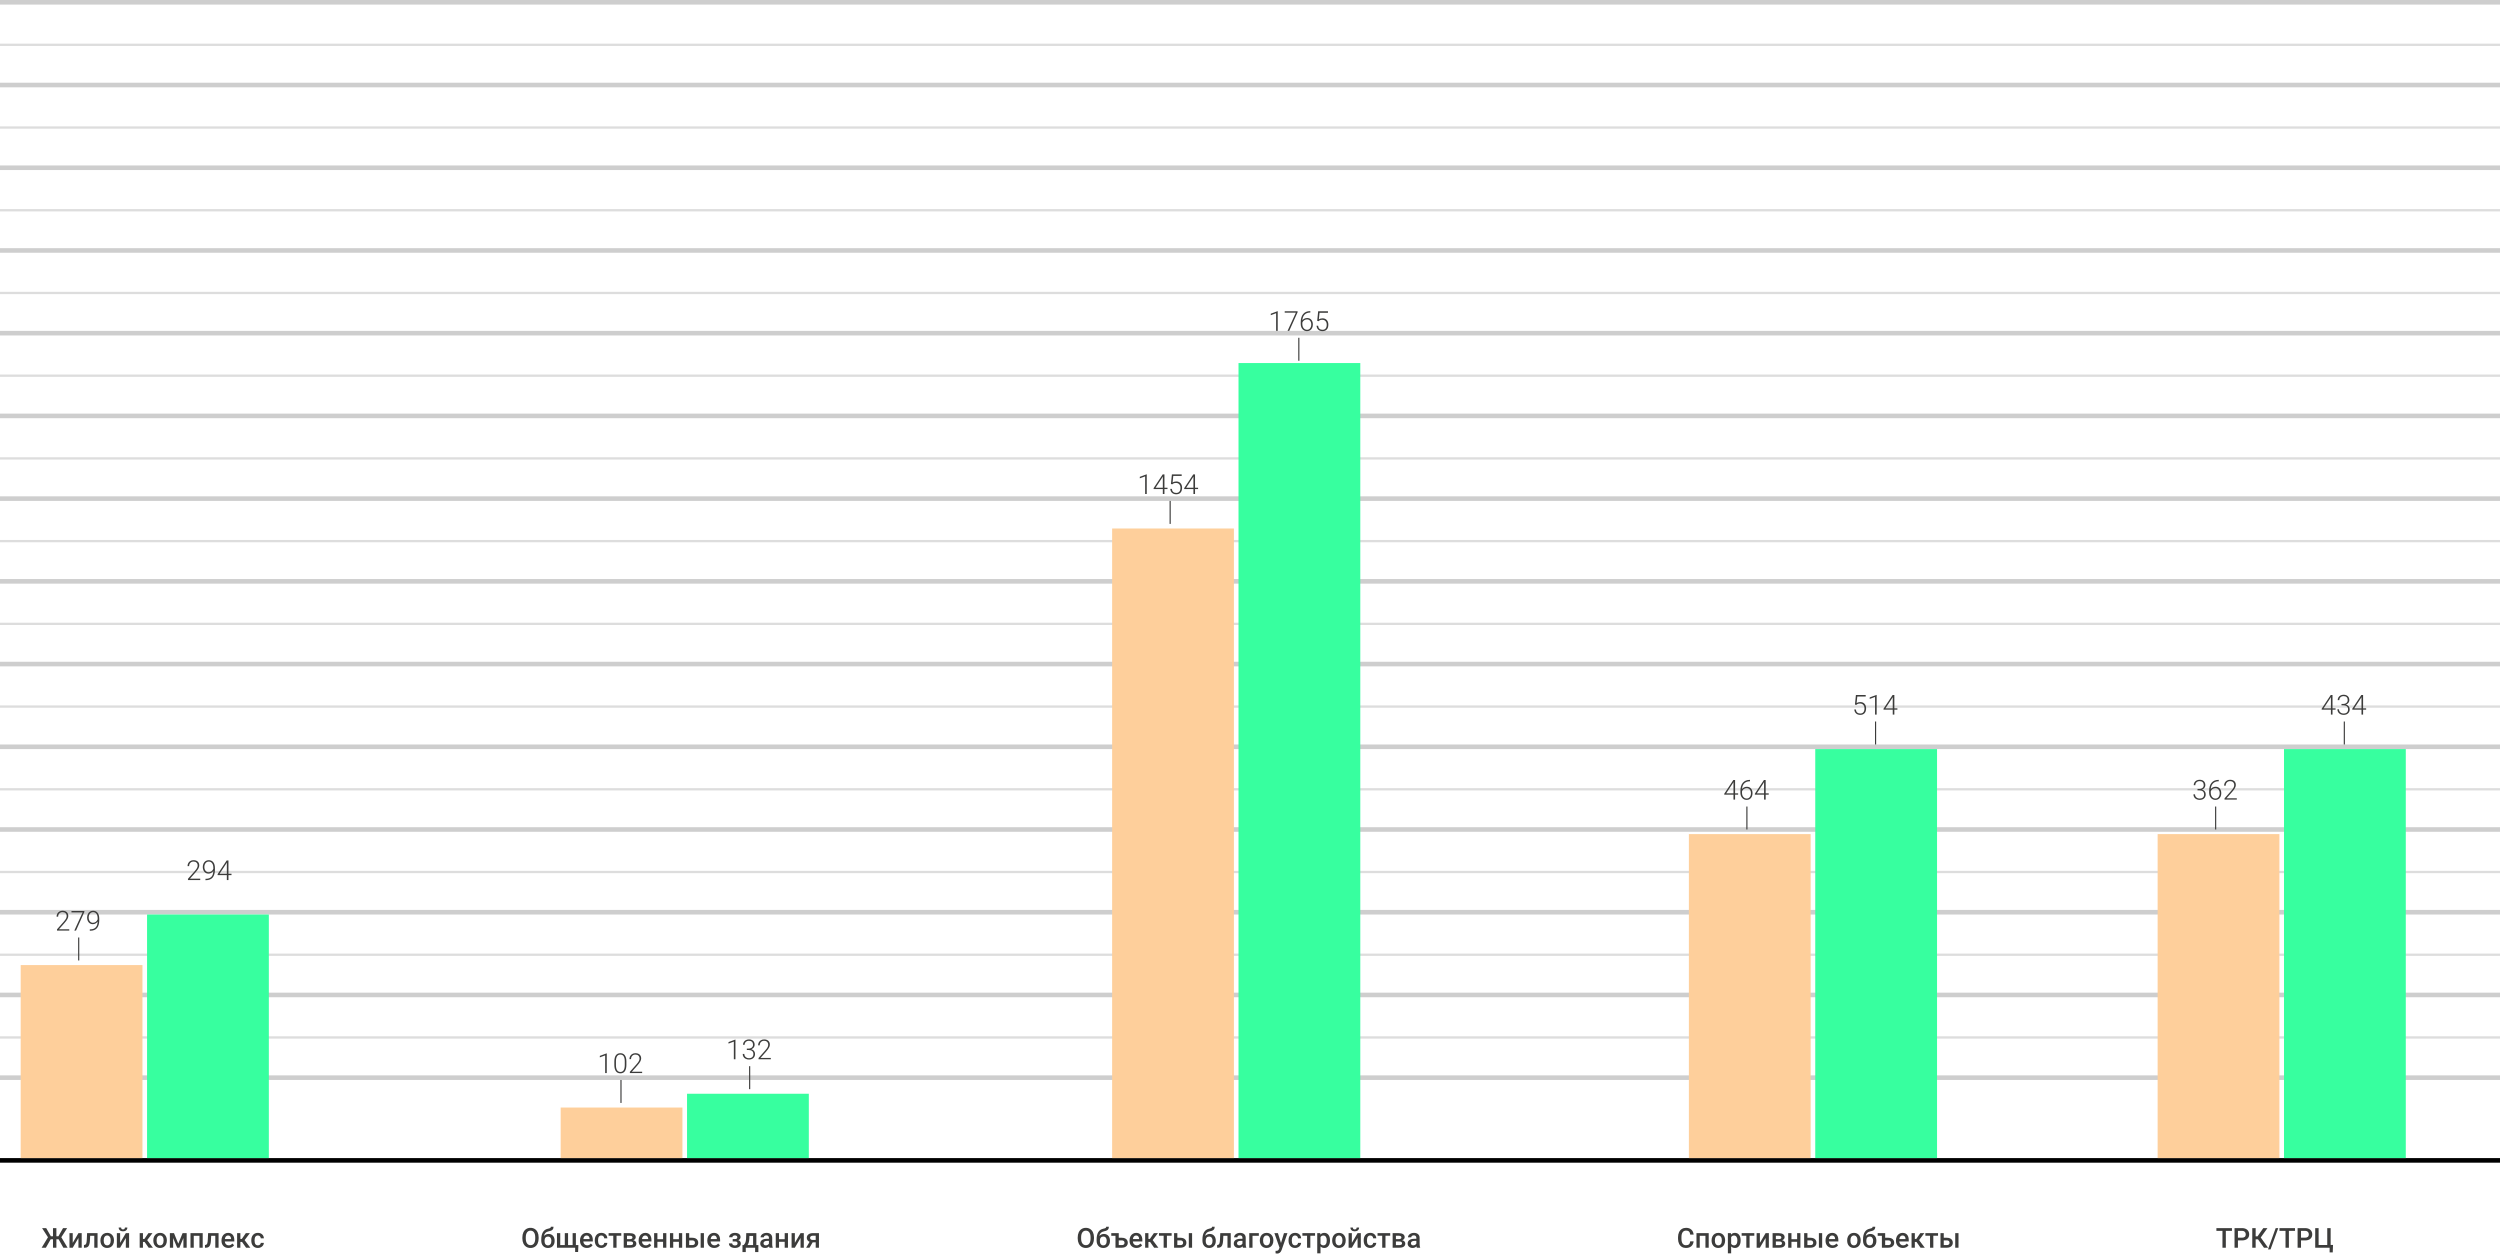 <svg width="1088" height="546" viewBox="0 0 1088 546" fill="none" xmlns="http://www.w3.org/2000/svg">
<path d="M25.494 539.32H24.539V543H23.062V539.32H22.066L19.975 543H18.129L20.877 538.459L18.311 534.469H20.104L22.143 538.031H23.062V534.469H24.539V538.031H25.418L27.439 534.469H29.227L26.684 538.447L29.408 543H27.568L25.494 539.32ZM34.137 536.66H35.555V543H34.137V538.77L31.652 543H30.234V536.66H31.652V540.891L34.137 536.66ZM42.457 536.66V543H41.033V537.809H39.24L39.123 540.018C39.049 541.08 38.844 541.844 38.508 542.309C38.176 542.77 37.666 543 36.978 543H36.539L36.533 541.816L36.826 541.787C37.139 541.744 37.365 541.555 37.506 541.219C37.65 540.879 37.742 540.262 37.781 539.367L37.898 536.66H42.457ZM43.705 539.771C43.705 539.15 43.828 538.592 44.074 538.096C44.32 537.596 44.666 537.213 45.111 536.947C45.557 536.678 46.068 536.543 46.647 536.543C47.502 536.543 48.195 536.818 48.727 537.369C49.262 537.92 49.551 538.65 49.594 539.561L49.6 539.895C49.6 540.52 49.478 541.078 49.236 541.57C48.998 542.062 48.654 542.443 48.205 542.713C47.76 542.982 47.244 543.117 46.658 543.117C45.764 543.117 45.047 542.82 44.508 542.227C43.973 541.629 43.705 540.834 43.705 539.842V539.771ZM45.129 539.895C45.129 540.547 45.264 541.059 45.533 541.43C45.803 541.797 46.178 541.98 46.658 541.98C47.139 541.98 47.512 541.793 47.777 541.418C48.047 541.043 48.182 540.494 48.182 539.771C48.182 539.131 48.043 538.623 47.766 538.248C47.492 537.873 47.119 537.686 46.647 537.686C46.182 537.686 45.812 537.871 45.539 538.242C45.266 538.609 45.129 539.16 45.129 539.895ZM54.762 536.66H56.18V543H54.762V538.77L52.277 543H50.859V536.66H52.277V540.891L54.762 536.66ZM55.43 534.229C55.43 534.721 55.258 535.119 54.914 535.424C54.57 535.729 54.111 535.881 53.537 535.881C52.963 535.881 52.504 535.729 52.16 535.424C51.816 535.119 51.645 534.721 51.645 534.229H52.711C52.711 534.486 52.783 534.688 52.928 534.832C53.076 534.973 53.279 535.043 53.537 535.043C53.795 535.043 53.996 534.973 54.141 534.832C54.285 534.688 54.357 534.486 54.357 534.229H55.43ZM62.935 540.492H62.215V543H60.791V536.66H62.215V539.191H62.842L64.594 536.66H66.352L64.061 539.695L66.545 543H64.693L62.935 540.492ZM66.721 539.771C66.721 539.15 66.844 538.592 67.09 538.096C67.336 537.596 67.682 537.213 68.127 536.947C68.572 536.678 69.084 536.543 69.662 536.543C70.518 536.543 71.211 536.818 71.742 537.369C72.277 537.92 72.566 538.65 72.609 539.561L72.615 539.895C72.615 540.52 72.494 541.078 72.252 541.57C72.014 542.062 71.67 542.443 71.221 542.713C70.775 542.982 70.26 543.117 69.674 543.117C68.779 543.117 68.062 542.82 67.523 542.227C66.988 541.629 66.721 540.834 66.721 539.842V539.771ZM68.144 539.895C68.144 540.547 68.279 541.059 68.549 541.43C68.818 541.797 69.193 541.98 69.674 541.98C70.154 541.98 70.527 541.793 70.793 541.418C71.062 541.043 71.197 540.494 71.197 539.771C71.197 539.131 71.059 538.623 70.781 538.248C70.508 537.873 70.135 537.686 69.662 537.686C69.197 537.686 68.828 537.871 68.555 538.242C68.281 538.609 68.144 539.16 68.144 539.895ZM77.584 541.248L79.459 536.66H81.24V543H79.816V538.805L78.07 543H77.103L75.352 538.781V543H73.928V536.66H75.721L77.584 541.248ZM88.219 543H86.795V537.809H84.322V543H82.898V536.66H88.219V543ZM95.121 536.66V543H93.697V537.809H91.904L91.787 540.018C91.713 541.08 91.508 541.844 91.172 542.309C90.84 542.77 90.33 543 89.643 543H89.203L89.197 541.816L89.49 541.787C89.803 541.744 90.029 541.555 90.17 541.219C90.314 540.879 90.406 540.262 90.445 539.367L90.562 536.66H95.121ZM99.428 543.117C98.525 543.117 97.793 542.834 97.231 542.268C96.672 541.697 96.393 540.939 96.393 539.994V539.818C96.393 539.186 96.514 538.621 96.756 538.125C97.002 537.625 97.346 537.236 97.787 536.959C98.228 536.682 98.721 536.543 99.264 536.543C100.127 536.543 100.793 536.818 101.262 537.369C101.734 537.92 101.971 538.699 101.971 539.707V540.281H97.828C97.871 540.805 98.045 541.219 98.35 541.523C98.658 541.828 99.045 541.98 99.51 541.98C100.162 541.98 100.693 541.717 101.104 541.189L101.871 541.922C101.617 542.301 101.277 542.596 100.852 542.807C100.43 543.014 99.955 543.117 99.428 543.117ZM99.258 537.686C98.867 537.686 98.551 537.822 98.309 538.096C98.07 538.369 97.918 538.75 97.852 539.238H100.564V539.133C100.533 538.656 100.406 538.297 100.184 538.055C99.961 537.809 99.652 537.686 99.258 537.686ZM105.334 540.492H104.613V543H103.189V536.66H104.613V539.191H105.24L106.992 536.66H108.75L106.459 539.695L108.943 543H107.092L105.334 540.492ZM112.236 541.98C112.592 541.98 112.887 541.877 113.121 541.67C113.355 541.463 113.48 541.207 113.496 540.902H114.838C114.822 541.297 114.699 541.666 114.469 542.01C114.238 542.35 113.926 542.619 113.531 542.818C113.137 543.018 112.711 543.117 112.254 543.117C111.367 543.117 110.664 542.83 110.145 542.256C109.625 541.682 109.365 540.889 109.365 539.877V539.73C109.365 538.766 109.623 537.994 110.139 537.416C110.654 536.834 111.357 536.543 112.248 536.543C113.002 536.543 113.615 536.764 114.088 537.205C114.564 537.643 114.814 538.219 114.838 538.934H113.496C113.48 538.57 113.355 538.271 113.121 538.037C112.891 537.803 112.596 537.686 112.236 537.686C111.775 537.686 111.42 537.854 111.17 538.189C110.92 538.521 110.793 539.027 110.789 539.707V539.936C110.789 540.623 110.912 541.137 111.158 541.477C111.408 541.812 111.768 541.98 112.236 541.98Z" fill="#3C3C3B"/>
<path d="M234.414 538.957C234.414 539.793 234.27 540.527 233.98 541.16C233.691 541.789 233.277 542.273 232.738 542.613C232.203 542.949 231.586 543.117 230.887 543.117C230.195 543.117 229.578 542.949 229.035 542.613C228.496 542.273 228.078 541.791 227.781 541.166C227.488 540.541 227.34 539.82 227.336 539.004V538.523C227.336 537.691 227.482 536.957 227.775 536.32C228.072 535.684 228.488 535.197 229.023 534.861C229.562 534.521 230.18 534.352 230.875 534.352C231.57 534.352 232.186 534.52 232.721 534.855C233.26 535.188 233.676 535.668 233.969 536.297C234.262 536.922 234.41 537.65 234.414 538.482V538.957ZM232.932 538.512C232.932 537.566 232.752 536.842 232.393 536.338C232.037 535.834 231.531 535.582 230.875 535.582C230.234 535.582 229.732 535.834 229.369 536.338C229.01 536.838 228.826 537.547 228.818 538.465V538.957C228.818 539.895 229 540.619 229.363 541.131C229.73 541.643 230.238 541.898 230.887 541.898C231.543 541.898 232.047 541.648 232.398 541.148C232.754 540.648 232.932 539.918 232.932 538.957V538.512ZM238.738 537.012C239.535 537.012 240.174 537.279 240.654 537.814C241.135 538.346 241.375 539.068 241.375 539.982V540.053C241.375 540.967 241.113 541.707 240.59 542.273C240.07 542.84 239.363 543.123 238.469 543.123C237.598 543.123 236.895 542.834 236.359 542.256C235.824 541.678 235.557 540.889 235.557 539.889V539.479C235.557 538.111 235.799 537.029 236.283 536.232C236.768 535.436 237.49 534.938 238.451 534.738C238.99 534.629 239.338 534.514 239.494 534.393C239.654 534.268 239.734 534.1 239.734 533.889H240.883C240.883 534.283 240.818 534.604 240.689 534.85C240.561 535.096 240.363 535.297 240.098 535.453C239.832 535.605 239.375 535.75 238.727 535.887C238.133 536.012 237.68 536.234 237.367 536.555C237.059 536.875 236.852 537.318 236.746 537.885C237.312 537.303 237.977 537.012 238.738 537.012ZM238.457 538.154C237.996 538.154 237.635 538.311 237.373 538.623C237.111 538.932 236.98 539.408 236.98 540.053C236.98 540.662 237.109 541.137 237.367 541.477C237.625 541.816 237.992 541.986 238.469 541.986C238.941 541.986 239.307 541.816 239.564 541.477C239.826 541.133 239.957 540.617 239.957 539.93C239.957 539.383 239.826 538.951 239.564 538.635C239.307 538.314 238.938 538.154 238.457 538.154ZM243.818 536.66V541.863H245.799V536.66H247.223V541.863H249.209V536.66H250.627V541.863H251.711L251.594 544.881H250.299V543H242.395V536.66H243.818ZM255.455 543.117C254.553 543.117 253.82 542.834 253.258 542.268C252.699 541.697 252.42 540.939 252.42 539.994V539.818C252.42 539.186 252.541 538.621 252.783 538.125C253.029 537.625 253.373 537.236 253.814 536.959C254.256 536.682 254.748 536.543 255.291 536.543C256.154 536.543 256.82 536.818 257.289 537.369C257.762 537.92 257.998 538.699 257.998 539.707V540.281H253.855C253.898 540.805 254.072 541.219 254.377 541.523C254.686 541.828 255.072 541.98 255.537 541.98C256.189 541.98 256.721 541.717 257.131 541.189L257.898 541.922C257.645 542.301 257.305 542.596 256.879 542.807C256.457 543.014 255.982 543.117 255.455 543.117ZM255.285 537.686C254.895 537.686 254.578 537.822 254.336 538.096C254.098 538.369 253.945 538.75 253.879 539.238H256.592V539.133C256.561 538.656 256.434 538.297 256.211 538.055C255.988 537.809 255.68 537.686 255.285 537.686ZM261.713 541.98C262.068 541.98 262.363 541.877 262.598 541.67C262.832 541.463 262.957 541.207 262.973 540.902H264.314C264.299 541.297 264.176 541.666 263.945 542.01C263.715 542.35 263.402 542.619 263.008 542.818C262.613 543.018 262.188 543.117 261.73 543.117C260.844 543.117 260.141 542.83 259.621 542.256C259.102 541.682 258.842 540.889 258.842 539.877V539.73C258.842 538.766 259.1 537.994 259.615 537.416C260.131 536.834 260.834 536.543 261.725 536.543C262.479 536.543 263.092 536.764 263.564 537.205C264.041 537.643 264.291 538.219 264.314 538.934H262.973C262.957 538.57 262.832 538.271 262.598 538.037C262.367 537.803 262.072 537.686 261.713 537.686C261.252 537.686 260.896 537.854 260.646 538.189C260.396 538.521 260.27 539.027 260.266 539.707V539.936C260.266 540.623 260.389 541.137 260.635 541.477C260.885 541.812 261.244 541.98 261.713 541.98ZM270.379 537.791H268.322V543H266.898V537.791H264.865V536.66H270.379V537.791ZM271.439 543V536.66H274.012C274.879 536.66 275.539 536.812 275.992 537.117C276.445 537.418 276.672 537.852 276.672 538.418C276.672 538.711 276.58 538.975 276.396 539.209C276.217 539.439 275.949 539.617 275.594 539.742C276.008 539.828 276.336 540.002 276.578 540.264C276.82 540.525 276.941 540.834 276.941 541.189C276.941 541.779 276.723 542.229 276.285 542.537C275.852 542.846 275.227 543 274.41 543H271.439ZM272.863 540.299V541.875H274.422C275.152 541.875 275.518 541.613 275.518 541.09C275.518 540.562 275.146 540.299 274.404 540.299H272.863ZM272.863 539.279H274.035C274.844 539.279 275.248 539.041 275.248 538.564C275.248 538.064 274.865 537.807 274.1 537.791H272.863V539.279ZM280.967 543.117C280.064 543.117 279.332 542.834 278.77 542.268C278.211 541.697 277.932 540.939 277.932 539.994V539.818C277.932 539.186 278.053 538.621 278.295 538.125C278.541 537.625 278.885 537.236 279.326 536.959C279.768 536.682 280.26 536.543 280.803 536.543C281.666 536.543 282.332 536.818 282.801 537.369C283.273 537.92 283.51 538.699 283.51 539.707V540.281H279.367C279.41 540.805 279.584 541.219 279.889 541.523C280.197 541.828 280.584 541.98 281.049 541.98C281.701 541.98 282.232 541.717 282.643 541.189L283.41 541.922C283.156 542.301 282.816 542.596 282.391 542.807C281.969 543.014 281.494 543.117 280.967 543.117ZM280.797 537.686C280.406 537.686 280.09 537.822 279.848 538.096C279.609 538.369 279.457 538.75 279.391 539.238H282.104V539.133C282.072 538.656 281.945 538.297 281.723 538.055C281.5 537.809 281.191 537.686 280.797 537.686ZM289.99 543H288.566V540.439H286.1V543H284.676V536.66H286.1V539.303H288.566V536.66H289.99V543ZM296.881 543H295.457V540.439H292.99V543H291.566V536.66H292.99V539.303H295.457V536.66H296.881V543ZM299.934 538.676H301.328C301.848 538.676 302.301 538.766 302.688 538.945C303.074 539.125 303.367 539.377 303.566 539.701C303.77 540.025 303.871 540.402 303.871 540.832C303.871 541.484 303.641 542.008 303.18 542.402C302.719 542.797 302.105 542.996 301.34 543H298.51V536.66H299.934V538.676ZM306.35 543H304.926V536.66H306.35V543ZM299.934 539.818V541.863H301.322C301.67 541.863 301.943 541.777 302.143 541.605C302.346 541.43 302.447 541.182 302.447 540.861C302.447 540.541 302.348 540.289 302.148 540.105C301.953 539.918 301.688 539.822 301.352 539.818H299.934ZM310.85 543.117C309.947 543.117 309.215 542.834 308.652 542.268C308.094 541.697 307.814 540.939 307.814 539.994V539.818C307.814 539.186 307.936 538.621 308.178 538.125C308.424 537.625 308.768 537.236 309.209 536.959C309.65 536.682 310.143 536.543 310.686 536.543C311.549 536.543 312.215 536.818 312.684 537.369C313.156 537.92 313.393 538.699 313.393 539.707V540.281H309.25C309.293 540.805 309.467 541.219 309.771 541.523C310.08 541.828 310.467 541.98 310.932 541.98C311.584 541.98 312.115 541.717 312.525 541.189L313.293 541.922C313.039 542.301 312.699 542.596 312.273 542.807C311.852 543.014 311.377 543.117 310.85 543.117ZM310.68 537.686C310.289 537.686 309.973 537.822 309.73 538.096C309.492 538.369 309.34 538.75 309.273 539.238H311.986V539.133C311.955 538.656 311.828 538.297 311.605 538.055C311.383 537.809 311.074 537.686 310.68 537.686ZM322.293 538.395C322.293 538.676 322.207 538.936 322.035 539.174C321.867 539.408 321.629 539.596 321.32 539.736C322.047 539.99 322.41 540.48 322.41 541.207C322.41 541.789 322.174 542.254 321.701 542.602C321.229 542.945 320.596 543.117 319.803 543.117C319.318 543.117 318.877 543.037 318.479 542.877C318.08 542.713 317.77 542.482 317.547 542.186C317.324 541.885 317.213 541.529 317.213 541.119H318.631C318.631 541.377 318.746 541.594 318.977 541.77C319.207 541.941 319.498 542.027 319.85 542.027C320.197 542.027 320.473 541.947 320.676 541.787C320.883 541.623 320.986 541.41 320.986 541.148C320.986 540.84 320.896 540.617 320.717 540.48C320.537 540.344 320.26 540.275 319.885 540.275H318.865V539.25H319.92C320.557 539.242 320.875 538.98 320.875 538.465C320.875 538.207 320.783 538.006 320.6 537.861C320.416 537.717 320.164 537.645 319.844 537.645C319.531 537.645 319.268 537.723 319.053 537.879C318.838 538.031 318.73 538.225 318.73 538.459H317.312C317.312 537.9 317.547 537.443 318.016 537.088C318.484 536.729 319.08 536.549 319.803 536.549C320.588 536.549 321.199 536.709 321.637 537.029C322.074 537.35 322.293 537.805 322.293 538.395ZM323.646 541.863C324.041 541.422 324.305 541.004 324.438 540.609C324.574 540.211 324.656 539.703 324.684 539.086L324.766 536.66H329.166V541.863H330.045V544.887H328.627V543H324.561V544.887H323.119L323.125 541.863H323.646ZM325.316 541.863H327.748V537.885H326.148L326.107 539.098C326.053 540.262 325.789 541.184 325.316 541.863ZM334.85 543C334.787 542.879 334.732 542.682 334.686 542.408C334.232 542.881 333.678 543.117 333.021 543.117C332.385 543.117 331.865 542.936 331.463 542.572C331.061 542.209 330.859 541.76 330.859 541.225C330.859 540.549 331.109 540.031 331.609 539.672C332.113 539.309 332.832 539.127 333.766 539.127H334.639V538.711C334.639 538.383 334.547 538.121 334.363 537.926C334.18 537.727 333.9 537.627 333.525 537.627C333.201 537.627 332.936 537.709 332.729 537.873C332.521 538.033 332.418 538.238 332.418 538.488H330.994C330.994 538.141 331.109 537.816 331.34 537.516C331.57 537.211 331.883 536.973 332.277 536.801C332.676 536.629 333.119 536.543 333.607 536.543C334.35 536.543 334.941 536.73 335.383 537.105C335.824 537.477 336.051 538 336.062 538.676V541.535C336.062 542.105 336.143 542.561 336.303 542.9V543H334.85ZM333.285 541.975C333.566 541.975 333.83 541.906 334.076 541.77C334.326 541.633 334.514 541.449 334.639 541.219V540.023H333.871C333.344 540.023 332.947 540.115 332.682 540.299C332.416 540.482 332.283 540.742 332.283 541.078C332.283 541.352 332.373 541.57 332.553 541.734C332.736 541.895 332.98 541.975 333.285 541.975ZM342.924 543H341.5V540.439H339.033V543H337.609V536.66H339.033V539.303H341.5V536.66H342.924V543ZM348.402 536.66H349.82V543H348.402V538.77L345.918 543H344.5V536.66H345.918V540.891L348.402 536.66ZM356.412 536.66V543H354.994V540.674H353.664L352.311 543H350.834L352.328 540.439C351.938 540.275 351.637 540.041 351.426 539.736C351.219 539.432 351.115 539.082 351.115 538.688C351.115 538.098 351.342 537.615 351.795 537.24C352.252 536.861 352.867 536.668 353.641 536.66H356.412ZM352.539 538.723C352.539 538.988 352.637 539.205 352.832 539.373C353.031 539.537 353.285 539.619 353.594 539.619H354.994V537.791H353.682C353.334 537.791 353.057 537.879 352.85 538.055C352.643 538.23 352.539 538.453 352.539 538.723Z" fill="#3C3C3B"/>
<path d="M476.1 538.957C476.1 539.793 475.955 540.527 475.666 541.16C475.377 541.789 474.963 542.273 474.424 542.613C473.889 542.949 473.271 543.117 472.572 543.117C471.881 543.117 471.264 542.949 470.721 542.613C470.182 542.273 469.764 541.791 469.467 541.166C469.174 540.541 469.025 539.82 469.021 539.004V538.523C469.021 537.691 469.168 536.957 469.461 536.32C469.758 535.684 470.174 535.197 470.709 534.861C471.248 534.521 471.865 534.352 472.561 534.352C473.256 534.352 473.871 534.52 474.406 534.855C474.945 535.188 475.361 535.668 475.654 536.297C475.947 536.922 476.096 537.65 476.1 538.482V538.957ZM474.617 538.512C474.617 537.566 474.438 536.842 474.078 536.338C473.723 535.834 473.217 535.582 472.561 535.582C471.92 535.582 471.418 535.834 471.055 536.338C470.695 536.838 470.512 537.547 470.504 538.465V538.957C470.504 539.895 470.686 540.619 471.049 541.131C471.416 541.643 471.924 541.898 472.572 541.898C473.229 541.898 473.732 541.648 474.084 541.148C474.439 540.648 474.617 539.918 474.617 538.957V538.512ZM480.424 537.012C481.221 537.012 481.859 537.279 482.34 537.814C482.82 538.346 483.061 539.068 483.061 539.982V540.053C483.061 540.967 482.799 541.707 482.275 542.273C481.756 542.84 481.049 543.123 480.154 543.123C479.283 543.123 478.58 542.834 478.045 542.256C477.51 541.678 477.242 540.889 477.242 539.889V539.479C477.242 538.111 477.484 537.029 477.969 536.232C478.453 535.436 479.176 534.938 480.137 534.738C480.676 534.629 481.023 534.514 481.18 534.393C481.34 534.268 481.42 534.1 481.42 533.889H482.568C482.568 534.283 482.504 534.604 482.375 534.85C482.246 535.096 482.049 535.297 481.783 535.453C481.518 535.605 481.061 535.75 480.412 535.887C479.818 536.012 479.365 536.234 479.053 536.555C478.744 536.875 478.537 537.318 478.432 537.885C478.998 537.303 479.662 537.012 480.424 537.012ZM480.143 538.154C479.682 538.154 479.32 538.311 479.059 538.623C478.797 538.932 478.666 539.408 478.666 540.053C478.666 540.662 478.795 541.137 479.053 541.477C479.311 541.816 479.678 541.986 480.154 541.986C480.627 541.986 480.992 541.816 481.25 541.477C481.512 541.133 481.643 540.617 481.643 539.93C481.643 539.383 481.512 538.951 481.25 538.635C480.992 538.314 480.623 538.154 480.143 538.154ZM486.881 538.676H488.275C488.795 538.676 489.248 538.766 489.635 538.945C490.021 539.125 490.314 539.377 490.514 539.701C490.717 540.025 490.818 540.402 490.818 540.832C490.818 541.484 490.588 542.008 490.127 542.402C489.666 542.797 489.053 542.996 488.287 543H485.457V537.809H483.629V536.66H486.881V538.676ZM486.881 539.818V541.863H488.27C488.617 541.863 488.891 541.777 489.09 541.605C489.293 541.43 489.395 541.182 489.395 540.861C489.395 540.541 489.295 540.289 489.096 540.105C488.9 539.918 488.635 539.822 488.299 539.818H486.881ZM494.609 543.117C493.707 543.117 492.975 542.834 492.412 542.268C491.854 541.697 491.574 540.939 491.574 539.994V539.818C491.574 539.186 491.695 538.621 491.938 538.125C492.184 537.625 492.527 537.236 492.969 536.959C493.41 536.682 493.902 536.543 494.445 536.543C495.309 536.543 495.975 536.818 496.443 537.369C496.916 537.92 497.152 538.699 497.152 539.707V540.281H493.01C493.053 540.805 493.227 541.219 493.531 541.523C493.84 541.828 494.227 541.98 494.691 541.98C495.344 541.98 495.875 541.717 496.285 541.189L497.053 541.922C496.799 542.301 496.459 542.596 496.033 542.807C495.611 543.014 495.137 543.117 494.609 543.117ZM494.439 537.686C494.049 537.686 493.732 537.822 493.49 538.096C493.252 538.369 493.1 538.75 493.033 539.238H495.746V539.133C495.715 538.656 495.588 538.297 495.365 538.055C495.143 537.809 494.834 537.686 494.439 537.686ZM500.516 540.492H499.795V543H498.371V536.66H499.795V539.191H500.422L502.174 536.66H503.932L501.641 539.695L504.125 543H502.273L500.516 540.492ZM509.896 537.791H507.84V543H506.416V537.791H504.383V536.66H509.896V537.791ZM512.381 538.676H513.775C514.295 538.676 514.748 538.766 515.135 538.945C515.521 539.125 515.814 539.377 516.014 539.701C516.217 540.025 516.318 540.402 516.318 540.832C516.318 541.484 516.088 542.008 515.627 542.402C515.166 542.797 514.553 542.996 513.787 543H510.957V536.66H512.381V538.676ZM518.797 543H517.373V536.66H518.797V543ZM512.381 539.818V541.863H513.77C514.117 541.863 514.391 541.777 514.59 541.605C514.793 541.43 514.895 541.182 514.895 540.861C514.895 540.541 514.795 540.289 514.596 540.105C514.4 539.918 514.135 539.822 513.799 539.818H512.381ZM526.479 537.012C527.275 537.012 527.914 537.279 528.395 537.814C528.875 538.346 529.115 539.068 529.115 539.982V540.053C529.115 540.967 528.854 541.707 528.33 542.273C527.811 542.84 527.104 543.123 526.209 543.123C525.338 543.123 524.635 542.834 524.1 542.256C523.564 541.678 523.297 540.889 523.297 539.889V539.479C523.297 538.111 523.539 537.029 524.023 536.232C524.508 535.436 525.23 534.938 526.191 534.738C526.73 534.629 527.078 534.514 527.234 534.393C527.395 534.268 527.475 534.1 527.475 533.889H528.623C528.623 534.283 528.559 534.604 528.43 534.85C528.301 535.096 528.104 535.297 527.838 535.453C527.572 535.605 527.115 535.75 526.467 535.887C525.873 536.012 525.42 536.234 525.107 536.555C524.799 536.875 524.592 537.318 524.486 537.885C525.053 537.303 525.717 537.012 526.479 537.012ZM526.197 538.154C525.736 538.154 525.375 538.311 525.113 538.623C524.852 538.932 524.721 539.408 524.721 540.053C524.721 540.662 524.85 541.137 525.107 541.477C525.365 541.816 525.732 541.986 526.209 541.986C526.682 541.986 527.047 541.816 527.305 541.477C527.566 541.133 527.697 540.617 527.697 539.93C527.697 539.383 527.566 538.951 527.305 538.635C527.047 538.314 526.678 538.154 526.197 538.154ZM535.619 536.66V543H534.195V537.809H532.402L532.285 540.018C532.211 541.08 532.006 541.844 531.67 542.309C531.338 542.77 530.828 543 530.141 543H529.701L529.695 541.816L529.988 541.787C530.301 541.744 530.527 541.555 530.668 541.219C530.812 540.879 530.904 540.262 530.943 539.367L531.061 536.66H535.619ZM540.922 543C540.859 542.879 540.805 542.682 540.758 542.408C540.305 542.881 539.75 543.117 539.094 543.117C538.457 543.117 537.938 542.936 537.535 542.572C537.133 542.209 536.932 541.76 536.932 541.225C536.932 540.549 537.182 540.031 537.682 539.672C538.186 539.309 538.904 539.127 539.838 539.127H540.711V538.711C540.711 538.383 540.619 538.121 540.436 537.926C540.252 537.727 539.973 537.627 539.598 537.627C539.273 537.627 539.008 537.709 538.801 537.873C538.594 538.033 538.49 538.238 538.49 538.488H537.066C537.066 538.141 537.182 537.816 537.412 537.516C537.643 537.211 537.955 536.973 538.35 536.801C538.748 536.629 539.191 536.543 539.68 536.543C540.422 536.543 541.014 536.73 541.455 537.105C541.896 537.477 542.123 538 542.135 538.676V541.535C542.135 542.105 542.215 542.561 542.375 542.9V543H540.922ZM539.357 541.975C539.639 541.975 539.902 541.906 540.148 541.77C540.398 541.633 540.586 541.449 540.711 541.219V540.023H539.943C539.416 540.023 539.02 540.115 538.754 540.299C538.488 540.482 538.355 540.742 538.355 541.078C538.355 541.352 538.445 541.57 538.625 541.734C538.809 541.895 539.053 541.975 539.357 541.975ZM547.848 537.809H545.094V543H543.676V536.66H547.848V537.809ZM548.27 539.771C548.27 539.15 548.393 538.592 548.639 538.096C548.885 537.596 549.23 537.213 549.676 536.947C550.121 536.678 550.633 536.543 551.211 536.543C552.066 536.543 552.76 536.818 553.291 537.369C553.826 537.92 554.115 538.65 554.158 539.561L554.164 539.895C554.164 540.52 554.043 541.078 553.801 541.57C553.562 542.062 553.219 542.443 552.77 542.713C552.324 542.982 551.809 543.117 551.223 543.117C550.328 543.117 549.611 542.82 549.072 542.227C548.537 541.629 548.27 540.834 548.27 539.842V539.771ZM549.693 539.895C549.693 540.547 549.828 541.059 550.098 541.43C550.367 541.797 550.742 541.98 551.223 541.98C551.703 541.98 552.076 541.793 552.342 541.418C552.611 541.043 552.746 540.494 552.746 539.771C552.746 539.131 552.607 538.623 552.33 538.248C552.057 537.873 551.684 537.686 551.211 537.686C550.746 537.686 550.377 537.871 550.104 538.242C549.83 538.609 549.693 539.16 549.693 539.895ZM557.492 540.961L558.781 536.66H560.299L557.779 543.961C557.393 545.027 556.736 545.561 555.811 545.561C555.604 545.561 555.375 545.525 555.125 545.455V544.354L555.395 544.371C555.754 544.371 556.023 544.305 556.203 544.172C556.387 544.043 556.531 543.824 556.637 543.516L556.842 542.971L554.615 536.66H556.15L557.492 540.961ZM563.645 541.98C564 541.98 564.295 541.877 564.529 541.67C564.764 541.463 564.889 541.207 564.904 540.902H566.246C566.23 541.297 566.107 541.666 565.877 542.01C565.646 542.35 565.334 542.619 564.939 542.818C564.545 543.018 564.119 543.117 563.662 543.117C562.775 543.117 562.072 542.83 561.553 542.256C561.033 541.682 560.773 540.889 560.773 539.877V539.73C560.773 538.766 561.031 537.994 561.547 537.416C562.062 536.834 562.766 536.543 563.656 536.543C564.41 536.543 565.023 536.764 565.496 537.205C565.973 537.643 566.223 538.219 566.246 538.934H564.904C564.889 538.57 564.764 538.271 564.529 538.037C564.299 537.803 564.004 537.686 563.645 537.686C563.184 537.686 562.828 537.854 562.578 538.189C562.328 538.521 562.201 539.027 562.197 539.707V539.936C562.197 540.623 562.32 541.137 562.566 541.477C562.816 541.812 563.176 541.98 563.645 541.98ZM572.311 537.791H570.254V543H568.83V537.791H566.797V536.66H572.311V537.791ZM578.814 539.895C578.814 540.875 578.592 541.658 578.146 542.244C577.701 542.826 577.104 543.117 576.354 543.117C575.658 543.117 575.102 542.889 574.684 542.432V545.438H573.26V536.66H574.572L574.631 537.305C575.049 536.797 575.617 536.543 576.336 536.543C577.109 536.543 577.715 536.832 578.152 537.41C578.594 537.984 578.814 538.783 578.814 539.807V539.895ZM577.396 539.771C577.396 539.139 577.27 538.637 577.016 538.266C576.766 537.895 576.406 537.709 575.938 537.709C575.355 537.709 574.938 537.949 574.684 538.43V541.242C574.941 541.734 575.363 541.98 575.949 541.98C576.402 541.98 576.756 541.799 577.01 541.436C577.268 541.068 577.396 540.514 577.396 539.771ZM579.758 539.771C579.758 539.15 579.881 538.592 580.127 538.096C580.373 537.596 580.719 537.213 581.164 536.947C581.609 536.678 582.121 536.543 582.699 536.543C583.555 536.543 584.248 536.818 584.779 537.369C585.314 537.92 585.604 538.65 585.646 539.561L585.652 539.895C585.652 540.52 585.531 541.078 585.289 541.57C585.051 542.062 584.707 542.443 584.258 542.713C583.812 542.982 583.297 543.117 582.711 543.117C581.816 543.117 581.1 542.82 580.561 542.227C580.025 541.629 579.758 540.834 579.758 539.842V539.771ZM581.182 539.895C581.182 540.547 581.316 541.059 581.586 541.43C581.855 541.797 582.23 541.98 582.711 541.98C583.191 541.98 583.564 541.793 583.83 541.418C584.1 541.043 584.234 540.494 584.234 539.771C584.234 539.131 584.096 538.623 583.818 538.248C583.545 537.873 583.172 537.686 582.699 537.686C582.234 537.686 581.865 537.871 581.592 538.242C581.318 538.609 581.182 539.16 581.182 539.895ZM590.814 536.66H592.232V543H590.814V538.77L588.33 543H586.912V536.66H588.33V540.891L590.814 536.66ZM591.482 534.229C591.482 534.721 591.311 535.119 590.967 535.424C590.623 535.729 590.164 535.881 589.59 535.881C589.016 535.881 588.557 535.729 588.213 535.424C587.869 535.119 587.697 534.721 587.697 534.229H588.764C588.764 534.486 588.836 534.688 588.98 534.832C589.129 534.973 589.332 535.043 589.59 535.043C589.848 535.043 590.049 534.973 590.193 534.832C590.338 534.688 590.41 534.486 590.41 534.229H591.482ZM596.352 541.98C596.707 541.98 597.002 541.877 597.236 541.67C597.471 541.463 597.596 541.207 597.611 540.902H598.953C598.938 541.297 598.814 541.666 598.584 542.01C598.354 542.35 598.041 542.619 597.646 542.818C597.252 543.018 596.826 543.117 596.369 543.117C595.482 543.117 594.779 542.83 594.26 542.256C593.74 541.682 593.48 540.889 593.48 539.877V539.73C593.48 538.766 593.738 537.994 594.254 537.416C594.77 536.834 595.473 536.543 596.363 536.543C597.117 536.543 597.73 536.764 598.203 537.205C598.68 537.643 598.93 538.219 598.953 538.934H597.611C597.596 538.57 597.471 538.271 597.236 538.037C597.006 537.803 596.711 537.686 596.352 537.686C595.891 537.686 595.535 537.854 595.285 538.189C595.035 538.521 594.908 539.027 594.904 539.707V539.936C594.904 540.623 595.027 541.137 595.273 541.477C595.523 541.812 595.883 541.98 596.352 541.98ZM605.018 537.791H602.961V543H601.537V537.791H599.504V536.66H605.018V537.791ZM606.078 543V536.66H608.65C609.518 536.66 610.178 536.812 610.631 537.117C611.084 537.418 611.311 537.852 611.311 538.418C611.311 538.711 611.219 538.975 611.035 539.209C610.855 539.439 610.588 539.617 610.232 539.742C610.646 539.828 610.975 540.002 611.217 540.264C611.459 540.525 611.58 540.834 611.58 541.189C611.58 541.779 611.361 542.229 610.924 542.537C610.49 542.846 609.865 543 609.049 543H606.078ZM607.502 540.299V541.875H609.061C609.791 541.875 610.156 541.613 610.156 541.09C610.156 540.562 609.785 540.299 609.043 540.299H607.502ZM607.502 539.279H608.674C609.482 539.279 609.887 539.041 609.887 538.564C609.887 538.064 609.504 537.807 608.738 537.791H607.502V539.279ZM616.602 543C616.539 542.879 616.484 542.682 616.438 542.408C615.984 542.881 615.43 543.117 614.773 543.117C614.137 543.117 613.617 542.936 613.215 542.572C612.812 542.209 612.611 541.76 612.611 541.225C612.611 540.549 612.861 540.031 613.361 539.672C613.865 539.309 614.584 539.127 615.518 539.127H616.391V538.711C616.391 538.383 616.299 538.121 616.115 537.926C615.932 537.727 615.652 537.627 615.277 537.627C614.953 537.627 614.688 537.709 614.48 537.873C614.273 538.033 614.17 538.238 614.17 538.488H612.746C612.746 538.141 612.861 537.816 613.092 537.516C613.322 537.211 613.635 536.973 614.029 536.801C614.428 536.629 614.871 536.543 615.359 536.543C616.102 536.543 616.693 536.73 617.135 537.105C617.576 537.477 617.803 538 617.814 538.676V541.535C617.814 542.105 617.895 542.561 618.055 542.9V543H616.602ZM615.037 541.975C615.318 541.975 615.582 541.906 615.828 541.77C616.078 541.633 616.266 541.449 616.391 541.219V540.023H615.623C615.096 540.023 614.699 540.115 614.434 540.299C614.168 540.482 614.035 540.742 614.035 541.078C614.035 541.352 614.125 541.57 614.305 541.734C614.488 541.895 614.732 541.975 615.037 541.975Z" fill="#3C3C3B"/>
<path d="M737.061 540.223C736.975 541.133 736.639 541.844 736.053 542.355C735.467 542.863 734.688 543.117 733.715 543.117C733.035 543.117 732.436 542.957 731.916 542.637C731.4 542.312 731.002 541.854 730.721 541.26C730.439 540.666 730.293 539.977 730.281 539.191V538.395C730.281 537.59 730.424 536.881 730.709 536.268C730.994 535.654 731.402 535.182 731.934 534.85C732.469 534.518 733.086 534.352 733.785 534.352C734.727 534.352 735.484 534.607 736.059 535.119C736.633 535.631 736.967 536.354 737.061 537.287H735.584C735.514 536.674 735.334 536.232 735.045 535.963C734.76 535.689 734.34 535.553 733.785 535.553C733.141 535.553 732.645 535.789 732.297 536.262C731.953 536.73 731.777 537.42 731.77 538.33V539.086C731.77 540.008 731.934 540.711 732.262 541.195C732.594 541.68 733.078 541.922 733.715 541.922C734.297 541.922 734.734 541.791 735.027 541.529C735.32 541.268 735.506 540.832 735.584 540.223H737.061ZM743.629 543H742.205V537.809H739.732V543H738.309V536.66H743.629V543ZM744.877 539.771C744.877 539.15 745 538.592 745.246 538.096C745.492 537.596 745.838 537.213 746.283 536.947C746.729 536.678 747.24 536.543 747.818 536.543C748.674 536.543 749.367 536.818 749.898 537.369C750.434 537.92 750.723 538.65 750.766 539.561L750.771 539.895C750.771 540.52 750.65 541.078 750.408 541.57C750.17 542.062 749.826 542.443 749.377 542.713C748.932 542.982 748.416 543.117 747.83 543.117C746.936 543.117 746.219 542.82 745.68 542.227C745.145 541.629 744.877 540.834 744.877 539.842V539.771ZM746.301 539.895C746.301 540.547 746.436 541.059 746.705 541.43C746.975 541.797 747.35 541.98 747.83 541.98C748.311 541.98 748.684 541.793 748.949 541.418C749.219 541.043 749.354 540.494 749.354 539.771C749.354 539.131 749.215 538.623 748.938 538.248C748.664 537.873 748.291 537.686 747.818 537.686C747.354 537.686 746.984 537.871 746.711 538.242C746.438 538.609 746.301 539.16 746.301 539.895ZM757.527 539.895C757.527 540.875 757.305 541.658 756.859 542.244C756.414 542.826 755.816 543.117 755.066 543.117C754.371 543.117 753.814 542.889 753.396 542.432V545.438H751.973V536.66H753.285L753.344 537.305C753.762 536.797 754.33 536.543 755.049 536.543C755.822 536.543 756.428 536.832 756.865 537.41C757.307 537.984 757.527 538.783 757.527 539.807V539.895ZM756.109 539.771C756.109 539.139 755.982 538.637 755.729 538.266C755.479 537.895 755.119 537.709 754.65 537.709C754.068 537.709 753.65 537.949 753.396 538.43V541.242C753.654 541.734 754.076 541.98 754.662 541.98C755.115 541.98 755.469 541.799 755.723 541.436C755.98 541.068 756.109 540.514 756.109 539.771ZM763.48 537.791H761.424V543H760V537.791H757.967V536.66H763.48V537.791ZM768.391 536.66H769.809V543H768.391V538.77L765.906 543H764.488V536.66H765.906V540.891L768.391 536.66ZM771.432 543V536.66H774.004C774.871 536.66 775.531 536.812 775.984 537.117C776.438 537.418 776.664 537.852 776.664 538.418C776.664 538.711 776.572 538.975 776.389 539.209C776.209 539.439 775.941 539.617 775.586 539.742C776 539.828 776.328 540.002 776.57 540.264C776.812 540.525 776.934 540.834 776.934 541.189C776.934 541.779 776.715 542.229 776.277 542.537C775.844 542.846 775.219 543 774.402 543H771.432ZM772.855 540.299V541.875H774.414C775.145 541.875 775.51 541.613 775.51 541.09C775.51 540.562 775.139 540.299 774.396 540.299H772.855ZM772.855 539.279H774.027C774.836 539.279 775.24 539.041 775.24 538.564C775.24 538.064 774.857 537.807 774.092 537.791H772.855V539.279ZM783.537 543H782.113V540.439H779.646V543H778.223V536.66H779.646V539.303H782.113V536.66H783.537V543ZM786.59 538.676H787.984C788.504 538.676 788.957 538.766 789.344 538.945C789.73 539.125 790.023 539.377 790.223 539.701C790.426 540.025 790.527 540.402 790.527 540.832C790.527 541.484 790.297 542.008 789.836 542.402C789.375 542.797 788.762 542.996 787.996 543H785.166V536.66H786.59V538.676ZM793.006 543H791.582V536.66H793.006V543ZM786.59 539.818V541.863H787.979C788.326 541.863 788.6 541.777 788.799 541.605C789.002 541.43 789.104 541.182 789.104 540.861C789.104 540.541 789.004 540.289 788.805 540.105C788.609 539.918 788.344 539.822 788.008 539.818H786.59ZM797.506 543.117C796.604 543.117 795.871 542.834 795.309 542.268C794.75 541.697 794.471 540.939 794.471 539.994V539.818C794.471 539.186 794.592 538.621 794.834 538.125C795.08 537.625 795.424 537.236 795.865 536.959C796.307 536.682 796.799 536.543 797.342 536.543C798.205 536.543 798.871 536.818 799.34 537.369C799.812 537.92 800.049 538.699 800.049 539.707V540.281H795.906C795.949 540.805 796.123 541.219 796.428 541.523C796.736 541.828 797.123 541.98 797.588 541.98C798.24 541.98 798.771 541.717 799.182 541.189L799.949 541.922C799.695 542.301 799.355 542.596 798.93 542.807C798.508 543.014 798.033 543.117 797.506 543.117ZM797.336 537.686C796.945 537.686 796.629 537.822 796.387 538.096C796.148 538.369 795.996 538.75 795.93 539.238H798.643V539.133C798.611 538.656 798.484 538.297 798.262 538.055C798.039 537.809 797.73 537.686 797.336 537.686ZM803.881 539.771C803.881 539.15 804.004 538.592 804.25 538.096C804.496 537.596 804.842 537.213 805.287 536.947C805.732 536.678 806.244 536.543 806.822 536.543C807.678 536.543 808.371 536.818 808.902 537.369C809.438 537.92 809.727 538.65 809.77 539.561L809.775 539.895C809.775 540.52 809.654 541.078 809.412 541.57C809.174 542.062 808.83 542.443 808.381 542.713C807.936 542.982 807.42 543.117 806.834 543.117C805.939 543.117 805.223 542.82 804.684 542.227C804.148 541.629 803.881 540.834 803.881 539.842V539.771ZM805.305 539.895C805.305 540.547 805.439 541.059 805.709 541.43C805.979 541.797 806.354 541.98 806.834 541.98C807.314 541.98 807.688 541.793 807.953 541.418C808.223 541.043 808.357 540.494 808.357 539.771C808.357 539.131 808.219 538.623 807.941 538.248C807.668 537.873 807.295 537.686 806.822 537.686C806.357 537.686 805.988 537.871 805.715 538.242C805.441 538.609 805.305 539.16 805.305 539.895ZM813.965 537.012C814.762 537.012 815.4 537.279 815.881 537.814C816.361 538.346 816.602 539.068 816.602 539.982V540.053C816.602 540.967 816.34 541.707 815.816 542.273C815.297 542.84 814.59 543.123 813.695 543.123C812.824 543.123 812.121 542.834 811.586 542.256C811.051 541.678 810.783 540.889 810.783 539.889V539.479C810.783 538.111 811.025 537.029 811.51 536.232C811.994 535.436 812.717 534.938 813.678 534.738C814.217 534.629 814.564 534.514 814.721 534.393C814.881 534.268 814.961 534.1 814.961 533.889H816.109C816.109 534.283 816.045 534.604 815.916 534.85C815.787 535.096 815.59 535.297 815.324 535.453C815.059 535.605 814.602 535.75 813.953 535.887C813.359 536.012 812.906 536.234 812.594 536.555C812.285 536.875 812.078 537.318 811.973 537.885C812.539 537.303 813.203 537.012 813.965 537.012ZM813.684 538.154C813.223 538.154 812.861 538.311 812.6 538.623C812.338 538.932 812.207 539.408 812.207 540.053C812.207 540.662 812.336 541.137 812.594 541.477C812.852 541.816 813.219 541.986 813.695 541.986C814.168 541.986 814.533 541.816 814.791 541.477C815.053 541.133 815.184 540.617 815.184 539.93C815.184 539.383 815.053 538.951 814.791 538.635C814.533 538.314 814.164 538.154 813.684 538.154ZM820.422 538.676H821.816C822.336 538.676 822.789 538.766 823.176 538.945C823.562 539.125 823.855 539.377 824.055 539.701C824.258 540.025 824.359 540.402 824.359 540.832C824.359 541.484 824.129 542.008 823.668 542.402C823.207 542.797 822.594 542.996 821.828 543H818.998V537.809H817.17V536.66H820.422V538.676ZM820.422 539.818V541.863H821.811C822.158 541.863 822.432 541.777 822.631 541.605C822.834 541.43 822.936 541.182 822.936 540.861C822.936 540.541 822.836 540.289 822.637 540.105C822.441 539.918 822.176 539.822 821.84 539.818H820.422ZM828.15 543.117C827.248 543.117 826.516 542.834 825.953 542.268C825.395 541.697 825.115 540.939 825.115 539.994V539.818C825.115 539.186 825.236 538.621 825.479 538.125C825.725 537.625 826.068 537.236 826.51 536.959C826.951 536.682 827.443 536.543 827.986 536.543C828.85 536.543 829.516 536.818 829.984 537.369C830.457 537.92 830.693 538.699 830.693 539.707V540.281H826.551C826.594 540.805 826.768 541.219 827.072 541.523C827.381 541.828 827.768 541.98 828.232 541.98C828.885 541.98 829.416 541.717 829.826 541.189L830.594 541.922C830.34 542.301 830 542.596 829.574 542.807C829.152 543.014 828.678 543.117 828.15 543.117ZM827.98 537.686C827.59 537.686 827.273 537.822 827.031 538.096C826.793 538.369 826.641 538.75 826.574 539.238H829.287V539.133C829.256 538.656 829.129 538.297 828.906 538.055C828.684 537.809 828.375 537.686 827.98 537.686ZM834.057 540.492H833.336V543H831.912V536.66H833.336V539.191H833.963L835.715 536.66H837.473L835.182 539.695L837.666 543H835.814L834.057 540.492ZM843.438 537.791H841.381V543H839.957V537.791H837.924V536.66H843.438V537.791ZM845.922 538.676H847.316C847.836 538.676 848.289 538.766 848.676 538.945C849.062 539.125 849.355 539.377 849.555 539.701C849.758 540.025 849.859 540.402 849.859 540.832C849.859 541.484 849.629 542.008 849.168 542.402C848.707 542.797 848.094 542.996 847.328 543H844.498V536.66H845.922V538.676ZM852.338 543H850.914V536.66H852.338V543ZM845.922 539.818V541.863H847.311C847.658 541.863 847.932 541.777 848.131 541.605C848.334 541.43 848.436 541.182 848.436 540.861C848.436 540.541 848.336 540.289 848.137 540.105C847.941 539.918 847.676 539.822 847.34 539.818H845.922Z" fill="#3C3C3B"/>
<path d="M971.344 535.664H968.684V543H967.213V535.664H964.576V534.469H971.344V535.664ZM973.951 539.83V543H972.469V534.469H975.732C976.686 534.469 977.441 534.717 978 535.213C978.562 535.709 978.844 536.365 978.844 537.182C978.844 538.018 978.568 538.668 978.018 539.133C977.471 539.598 976.703 539.83 975.715 539.83H973.951ZM973.951 538.641H975.732C976.26 538.641 976.662 538.518 976.939 538.271C977.217 538.021 977.355 537.662 977.355 537.193C977.355 536.732 977.215 536.365 976.934 536.092C976.652 535.814 976.266 535.672 975.773 535.664H973.951V538.641ZM982.67 539.344H981.662V543H980.186V534.469H981.662V538.055H982.477L984.984 534.469H986.801L983.871 538.553L987.059 543H985.277L982.67 539.344ZM988.143 543.732H987.023L990.381 534.469H991.5L988.143 543.732ZM998.789 535.664H996.129V543H994.658V535.664H992.021V534.469H998.789V535.664ZM1001.4 539.83V543H999.914V534.469H1003.18C1004.13 534.469 1004.89 534.717 1005.45 535.213C1006.01 535.709 1006.29 536.365 1006.29 537.182C1006.29 538.018 1006.01 538.668 1005.46 539.133C1004.92 539.598 1004.15 539.83 1003.16 539.83H1001.4ZM1001.4 538.641H1003.18C1003.71 538.641 1004.11 538.518 1004.38 538.271C1004.66 538.021 1004.8 537.662 1004.8 537.193C1004.8 536.732 1004.66 536.365 1004.38 536.092C1004.1 535.814 1003.71 535.672 1003.22 535.664H1001.4V538.641ZM1007.58 534.469H1009.06V541.816H1012.82V534.469H1014.3V541.805H1015.33L1015.21 545.057H1013.85V543H1007.58V534.469Z" fill="#3C3C3B"/>
<line y1="505" x2="1088" y2="505" stroke="black" stroke-width="2"/>
<line y1="469" x2="1088" y2="469" stroke="#CECECE" stroke-width="2"/>
<line y1="451.5" x2="1088" y2="451.5" stroke="#DDDDDD"/>
<line y1="379.5" x2="1088" y2="379.5" stroke="#DDDDDD"/>
<line y1="307.5" x2="1088" y2="307.5" stroke="#DDDDDD"/>
<line y1="235.5" x2="1088" y2="235.5" stroke="#DDDDDD"/>
<line y1="163.5" x2="1088" y2="163.5" stroke="#DDDDDD"/>
<line y1="91.5" x2="1088" y2="91.5" stroke="#DDDDDD"/>
<line y1="19.5" x2="1088" y2="19.5" stroke="#DDDDDD"/>
<line y1="415.5" x2="1088" y2="415.5" stroke="#DDDDDD"/>
<line y1="343.5" x2="1088" y2="343.5" stroke="#DDDDDD"/>
<line y1="271.5" x2="1088" y2="271.5" stroke="#DDDDDD"/>
<line y1="199.5" x2="1088" y2="199.5" stroke="#DDDDDD"/>
<line y1="127.5" x2="1088" y2="127.5" stroke="#DDDDDD"/>
<line y1="55.5" x2="1088" y2="55.5" stroke="#DDDDDD"/>
<line y1="433" x2="1088" y2="433" stroke="#CECECE" stroke-width="2"/>
<line y1="397" x2="1088" y2="397" stroke="#CECECE" stroke-width="2"/>
<line y1="361" x2="1088" y2="361" stroke="#CECECE" stroke-width="2"/>
<line y1="325" x2="1088" y2="325" stroke="#CECECE" stroke-width="2"/>
<line y1="289" x2="1088" y2="289" stroke="#CECECE" stroke-width="2"/>
<line y1="253" x2="1088" y2="253" stroke="#CECECE" stroke-width="2"/>
<line y1="217" x2="1088" y2="217" stroke="#CECECE" stroke-width="2"/>
<line y1="181" x2="1088" y2="181" stroke="#CECECE" stroke-width="2"/>
<line y1="145" x2="1088" y2="145" stroke="#CECECE" stroke-width="2"/>
<line y1="109" x2="1088" y2="109" stroke="#CECECE" stroke-width="2"/>
<line y1="73" x2="1088" y2="73" stroke="#CECECE" stroke-width="2"/>
<line y1="37" x2="1088" y2="37" stroke="#CECECE" stroke-width="2"/>
<line y1="1" x2="1088" y2="1" stroke="#CECECE" stroke-width="2"/>
<rect x="9" y="420" width="53" height="84" fill="#FECF9B"/>
<rect x="735" y="363" width="53" height="141" fill="#FECF9B"/>
<rect x="939" y="363" width="53" height="141" fill="#FECF9B"/>
<rect x="484" y="230" width="53" height="274" fill="#FECF9B"/>
<rect x="244" y="482" width="53" height="22" fill="#FECF9B"/>
<rect x="64" y="398" width="53" height="106" fill="#37FF9F"/>
<rect x="790" y="326" width="53" height="178" fill="#37FF9F"/>
<rect x="994" y="326" width="53" height="178" fill="#37FF9F"/>
<rect x="539" y="158" width="53" height="346" fill="#37FF9F"/>
<rect x="299" y="476" width="53" height="28" fill="#37FF9F"/>
<line x1="565.25" y1="147" x2="565.25" y2="157" stroke="#3C3C3B" stroke-width="0.5"/>
<line x1="816.25" y1="314" x2="816.25" y2="324" stroke="#3C3C3B" stroke-width="0.5"/>
<line x1="1020.25" y1="314" x2="1020.25" y2="324" stroke="#3C3C3B" stroke-width="0.5"/>
<line x1="326.25" y1="464" x2="326.25" y2="474" stroke="#3C3C3B" stroke-width="0.5"/>
<line x1="34.25" y1="408" x2="34.25" y2="418" stroke="#3C3C3B" stroke-width="0.5"/>
<line x1="509.25" y1="218" x2="509.25" y2="228" stroke="#3C3C3B" stroke-width="0.5"/>
<line x1="760.25" y1="351" x2="760.25" y2="361" stroke="#3C3C3B" stroke-width="0.5"/>
<line x1="964.25" y1="351" x2="964.25" y2="361" stroke="#3C3C3B" stroke-width="0.5"/>
<line x1="270.25" y1="470" x2="270.25" y2="480" stroke="#3C3C3B" stroke-width="0.5"/>
<path d="M87.147 383H81.803V382.461L84.727 379.145C85.211 378.586 85.547 378.125 85.734 377.762C85.922 377.398 86.016 377.045 86.016 376.701C86.016 376.162 85.857 375.736 85.541 375.424C85.225 375.107 84.789 374.949 84.234 374.949C83.66 374.949 83.195 375.133 82.84 375.5C82.488 375.867 82.312 376.344 82.312 376.93H81.615C81.615 376.449 81.723 376.012 81.938 375.617C82.156 375.223 82.465 374.914 82.863 374.691C83.266 374.465 83.723 374.352 84.234 374.352C85.016 374.352 85.625 374.557 86.062 374.967C86.504 375.377 86.725 375.936 86.725 376.643C86.725 377.041 86.6 377.477 86.35 377.949C86.103 378.422 85.668 379.012 85.043 379.719L82.664 382.408H87.147V383ZM92.836 379.051C92.586 379.418 92.275 379.703 91.904 379.906C91.533 380.105 91.131 380.205 90.697 380.205C90.213 380.205 89.785 380.08 89.414 379.83C89.043 379.58 88.756 379.234 88.553 378.793C88.35 378.352 88.248 377.869 88.248 377.346C88.248 376.783 88.356 376.271 88.57 375.811C88.789 375.35 89.092 374.992 89.478 374.738C89.869 374.48 90.318 374.352 90.826 374.352C91.682 374.352 92.348 374.652 92.824 375.254C93.301 375.852 93.539 376.701 93.539 377.803V378.436C93.539 379.975 93.211 381.131 92.555 381.904C91.898 382.678 90.897 383.064 89.549 383.064H89.42L89.426 382.455H89.672C90.691 382.439 91.467 382.15 91.998 381.588C92.529 381.025 92.809 380.18 92.836 379.051ZM90.785 379.602C91.254 379.602 91.674 379.463 92.045 379.186C92.42 378.904 92.686 378.541 92.842 378.096V377.691C92.842 376.824 92.66 376.152 92.297 375.676C91.938 375.195 91.451 374.955 90.838 374.955C90.283 374.955 89.828 375.18 89.473 375.629C89.117 376.074 88.939 376.637 88.939 377.316C88.939 377.969 89.109 378.514 89.449 378.951C89.793 379.385 90.238 379.602 90.785 379.602ZM99.422 380.252H100.752V380.844H99.422V383H98.719V380.844H94.705V380.445L98.654 374.469H99.422V380.252ZM95.566 380.252H98.719V375.377L98.408 375.916L95.566 380.252Z" fill="#3C3C3B"/>
<path d="M556.066 144H555.363V136.312L553.043 137.174V136.518L555.949 135.439H556.066V144ZM564.715 135.873L561.07 144H560.338L563.959 136.066H559.107V135.469H564.715V135.873ZM570.252 135.404V136.02H570.17C569.15 136.02 568.348 136.32 567.762 136.922C567.176 137.52 566.852 138.352 566.789 139.418C567.023 139.094 567.322 138.844 567.686 138.668C568.049 138.488 568.455 138.398 568.904 138.398C569.654 138.398 570.25 138.658 570.691 139.178C571.137 139.693 571.359 140.369 571.359 141.205C571.359 141.76 571.256 142.26 571.049 142.705C570.842 143.15 570.545 143.498 570.158 143.748C569.771 143.994 569.33 144.117 568.834 144.117C568.018 144.117 567.354 143.822 566.842 143.232C566.33 142.639 566.074 141.873 566.074 140.936V140.232C566.074 138.705 566.422 137.523 567.117 136.688C567.812 135.848 568.799 135.42 570.076 135.404H570.252ZM568.793 139.002C568.348 139.002 567.932 139.135 567.545 139.4C567.162 139.662 566.906 139.996 566.777 140.402V141C566.777 141.742 566.967 142.348 567.346 142.816C567.729 143.285 568.225 143.52 568.834 143.52C569.381 143.52 569.822 143.303 570.158 142.869C570.498 142.436 570.668 141.889 570.668 141.229C570.668 140.557 570.498 140.018 570.158 139.611C569.822 139.205 569.367 139.002 568.793 139.002ZM573.246 139.629L573.662 135.469H577.928V136.119H574.266L573.967 139.002C574.424 138.689 574.959 138.533 575.572 138.533C576.342 138.533 576.955 138.783 577.412 139.283C577.869 139.783 578.098 140.449 578.098 141.281C578.098 142.18 577.875 142.877 577.43 143.373C576.984 143.869 576.357 144.117 575.549 144.117C574.807 144.117 574.205 143.91 573.744 143.496C573.283 143.082 573.02 142.502 572.953 141.756H573.627C573.693 142.338 573.891 142.779 574.219 143.08C574.547 143.377 574.99 143.525 575.549 143.525C576.158 143.525 576.617 143.332 576.926 142.945C577.238 142.559 577.395 142.008 577.395 141.293C577.395 140.668 577.221 140.158 576.873 139.764C576.525 139.369 576.051 139.172 575.449 139.172C575.117 139.172 574.828 139.215 574.582 139.301C574.336 139.383 574.076 139.545 573.803 139.787L573.246 139.629Z" fill="#3C3C3B"/>
<path d="M807.277 306.629L807.693 302.469H811.959V303.119H808.297L807.998 306.002C808.455 305.689 808.99 305.533 809.604 305.533C810.373 305.533 810.986 305.783 811.443 306.283C811.9 306.783 812.129 307.449 812.129 308.281C812.129 309.18 811.906 309.877 811.461 310.373C811.016 310.869 810.389 311.117 809.58 311.117C808.838 311.117 808.236 310.91 807.775 310.496C807.314 310.082 807.051 309.502 806.984 308.756H807.658C807.725 309.338 807.922 309.779 808.25 310.08C808.578 310.377 809.021 310.525 809.58 310.525C810.189 310.525 810.648 310.332 810.957 309.945C811.27 309.559 811.426 309.008 811.426 308.293C811.426 307.668 811.252 307.158 810.904 306.764C810.557 306.369 810.082 306.172 809.48 306.172C809.148 306.172 808.859 306.215 808.613 306.301C808.367 306.383 808.107 306.545 807.834 306.787L807.277 306.629ZM816.723 311H816.02V303.312L813.699 304.174V303.518L816.605 302.439H816.723V311ZM824.422 308.252H825.752V308.844H824.422V311H823.719V308.844H819.705V308.445L823.654 302.469H824.422V308.252ZM820.566 308.252H823.719V303.377L823.408 303.916L820.566 308.252Z" fill="#3C3C3B"/>
<path d="M1015.11 308.252H1016.44V308.844H1015.11V311H1014.41V308.844H1010.39V308.445L1014.34 302.469H1015.11V308.252ZM1011.25 308.252H1014.41V303.377L1014.1 303.916L1011.25 308.252ZM1019.02 306.354H1019.74C1020.15 306.354 1020.5 306.283 1020.8 306.143C1021.1 305.998 1021.33 305.803 1021.48 305.557C1021.64 305.307 1021.72 305.02 1021.72 304.695C1021.72 304.148 1021.57 303.721 1021.26 303.412C1020.95 303.104 1020.51 302.949 1019.93 302.949C1019.38 302.949 1018.94 303.111 1018.58 303.436C1018.24 303.756 1018.06 304.18 1018.06 304.707H1017.36C1017.36 304.266 1017.47 303.863 1017.69 303.5C1017.92 303.133 1018.22 302.85 1018.62 302.65C1019.01 302.451 1019.45 302.352 1019.93 302.352C1020.71 302.352 1021.31 302.562 1021.76 302.984C1022.21 303.406 1022.43 303.984 1022.43 304.719C1022.43 305.129 1022.3 305.508 1022.04 305.855C1021.78 306.199 1021.42 306.457 1020.97 306.629C1021.5 306.777 1021.9 307.033 1022.18 307.396C1022.45 307.756 1022.59 308.186 1022.59 308.686C1022.59 309.416 1022.35 310.004 1021.87 310.449C1021.39 310.895 1020.76 311.117 1019.96 311.117C1019.45 311.117 1018.99 311.016 1018.56 310.812C1018.14 310.609 1017.81 310.326 1017.58 309.963C1017.35 309.596 1017.23 309.17 1017.23 308.686H1017.93C1017.93 309.229 1018.12 309.672 1018.5 310.016C1018.88 310.355 1019.37 310.525 1019.96 310.525C1020.57 310.525 1021.04 310.371 1021.37 310.062C1021.71 309.75 1021.88 309.299 1021.88 308.709C1021.88 308.139 1021.7 307.703 1021.33 307.402C1020.97 307.102 1020.43 306.951 1019.72 306.951H1019.02V306.354ZM1028.42 308.252H1029.75V308.844H1028.42V311H1027.72V308.844H1023.71V308.445L1027.65 302.469H1028.42V308.252ZM1024.57 308.252H1027.72V303.377L1027.41 303.916L1024.57 308.252Z" fill="#3C3C3B"/>
<path d="M320.066 461H319.363V453.312L317.043 454.174V453.518L319.949 452.439H320.066V461ZM325.018 456.354H325.744C326.146 456.354 326.498 456.283 326.799 456.143C327.1 455.998 327.328 455.803 327.484 455.557C327.645 455.307 327.725 455.02 327.725 454.695C327.725 454.148 327.57 453.721 327.262 453.412C326.953 453.104 326.51 452.949 325.932 452.949C325.385 452.949 324.936 453.111 324.584 453.436C324.236 453.756 324.062 454.18 324.062 454.707H323.359C323.359 454.266 323.471 453.863 323.693 453.5C323.916 453.133 324.225 452.85 324.619 452.65C325.014 452.451 325.451 452.352 325.932 452.352C326.705 452.352 327.314 452.562 327.76 452.984C328.205 453.406 328.428 453.984 328.428 454.719C328.428 455.129 328.297 455.508 328.035 455.855C327.777 456.199 327.422 456.457 326.969 456.629C327.5 456.777 327.902 457.033 328.176 457.396C328.449 457.756 328.586 458.186 328.586 458.686C328.586 459.416 328.348 460.004 327.871 460.449C327.395 460.895 326.758 461.117 325.961 461.117C325.453 461.117 324.986 461.016 324.561 460.812C324.139 460.609 323.811 460.326 323.576 459.963C323.346 459.596 323.23 459.17 323.23 458.686H323.934C323.934 459.229 324.123 459.672 324.502 460.016C324.881 460.355 325.367 460.525 325.961 460.525C326.566 460.525 327.037 460.371 327.373 460.062C327.713 459.75 327.883 459.299 327.883 458.709C327.883 458.139 327.699 457.703 327.332 457.402C326.969 457.102 326.432 456.951 325.721 456.951H325.018V456.354ZM335.459 461H330.115V460.461L333.039 457.145C333.523 456.586 333.859 456.125 334.047 455.762C334.234 455.398 334.328 455.045 334.328 454.701C334.328 454.162 334.17 453.736 333.854 453.424C333.537 453.107 333.102 452.949 332.547 452.949C331.973 452.949 331.508 453.133 331.152 453.5C330.801 453.867 330.625 454.344 330.625 454.93H329.928C329.928 454.449 330.035 454.012 330.25 453.617C330.469 453.223 330.777 452.914 331.176 452.691C331.578 452.465 332.035 452.352 332.547 452.352C333.328 452.352 333.938 452.557 334.375 452.967C334.816 453.377 335.037 453.936 335.037 454.643C335.037 455.041 334.912 455.477 334.662 455.949C334.416 456.422 333.98 457.012 333.355 457.719L330.977 460.408H335.459V461Z" fill="#3C3C3B"/>
<path d="M30.146 405H24.803V404.461L27.727 401.145C28.211 400.586 28.547 400.125 28.734 399.762C28.922 399.398 29.016 399.045 29.016 398.701C29.016 398.162 28.857 397.736 28.541 397.424C28.225 397.107 27.789 396.949 27.234 396.949C26.66 396.949 26.195 397.133 25.84 397.5C25.488 397.867 25.312 398.344 25.312 398.93H24.615C24.615 398.449 24.723 398.012 24.938 397.617C25.156 397.223 25.465 396.914 25.863 396.691C26.266 396.465 26.723 396.352 27.234 396.352C28.016 396.352 28.625 396.557 29.062 396.967C29.504 397.377 29.725 397.936 29.725 398.643C29.725 399.041 29.6 399.477 29.35 399.949C29.104 400.422 28.668 401.012 28.043 401.719L25.664 404.408H30.146V405ZM36.715 396.873L33.07 405H32.338L35.959 397.066H31.107V396.469H36.715V396.873ZM42.492 401.051C42.242 401.418 41.932 401.703 41.56 401.906C41.19 402.105 40.787 402.205 40.353 402.205C39.869 402.205 39.441 402.08 39.07 401.83C38.699 401.58 38.412 401.234 38.209 400.793C38.006 400.352 37.904 399.869 37.904 399.346C37.904 398.783 38.012 398.271 38.227 397.811C38.445 397.35 38.748 396.992 39.135 396.738C39.525 396.48 39.975 396.352 40.482 396.352C41.338 396.352 42.004 396.652 42.48 397.254C42.957 397.852 43.195 398.701 43.195 399.803V400.436C43.195 401.975 42.867 403.131 42.211 403.904C41.555 404.678 40.553 405.064 39.205 405.064H39.076L39.082 404.455H39.328C40.348 404.439 41.123 404.15 41.654 403.588C42.185 403.025 42.465 402.18 42.492 401.051ZM40.441 401.602C40.91 401.602 41.33 401.463 41.701 401.186C42.076 400.904 42.342 400.541 42.498 400.096V399.691C42.498 398.824 42.316 398.152 41.953 397.676C41.594 397.195 41.107 396.955 40.494 396.955C39.94 396.955 39.484 397.18 39.129 397.629C38.773 398.074 38.596 398.637 38.596 399.316C38.596 399.969 38.766 400.514 39.105 400.951C39.449 401.385 39.895 401.602 40.441 401.602Z" fill="#3C3C3B"/>
<path d="M499.066 215H498.363V207.312L496.043 208.174V207.518L498.949 206.439H499.066V215ZM506.766 212.252H508.096V212.844H506.766V215H506.062V212.844H502.049V212.445L505.998 206.469H506.766V212.252ZM502.91 212.252H506.062V207.377L505.752 207.916L502.91 212.252ZM509.59 210.629L510.006 206.469H514.271V207.119H510.609L510.311 210.002C510.768 209.689 511.303 209.533 511.916 209.533C512.686 209.533 513.299 209.783 513.756 210.283C514.213 210.783 514.441 211.449 514.441 212.281C514.441 213.18 514.219 213.877 513.773 214.373C513.328 214.869 512.701 215.117 511.893 215.117C511.15 215.117 510.549 214.91 510.088 214.496C509.627 214.082 509.363 213.502 509.297 212.756H509.971C510.037 213.338 510.234 213.779 510.562 214.08C510.891 214.377 511.334 214.525 511.893 214.525C512.502 214.525 512.961 214.332 513.27 213.945C513.582 213.559 513.738 213.008 513.738 212.293C513.738 211.668 513.564 211.158 513.217 210.764C512.869 210.369 512.395 210.172 511.793 210.172C511.461 210.172 511.172 210.215 510.926 210.301C510.68 210.383 510.42 210.545 510.146 210.787L509.59 210.629ZM520.078 212.252H521.408V212.844H520.078V215H519.375V212.844H515.361V212.445L519.311 206.469H520.078V212.252ZM516.223 212.252H519.375V207.377L519.064 207.916L516.223 212.252Z" fill="#3C3C3B"/>
<path d="M755.109 345.252H756.439V345.844H755.109V348H754.406V345.844H750.393V345.445L754.342 339.469H755.109V345.252ZM751.254 345.252H754.406V340.377L754.096 340.916L751.254 345.252ZM761.596 339.404V340.02H761.514C760.494 340.02 759.691 340.32 759.105 340.922C758.52 341.52 758.195 342.352 758.133 343.418C758.367 343.094 758.666 342.844 759.029 342.668C759.393 342.488 759.799 342.398 760.248 342.398C760.998 342.398 761.594 342.658 762.035 343.178C762.48 343.693 762.703 344.369 762.703 345.205C762.703 345.76 762.6 346.26 762.393 346.705C762.186 347.15 761.889 347.498 761.502 347.748C761.115 347.994 760.674 348.117 760.178 348.117C759.361 348.117 758.697 347.822 758.186 347.232C757.674 346.639 757.418 345.873 757.418 344.936V344.232C757.418 342.705 757.766 341.523 758.461 340.688C759.156 339.848 760.143 339.42 761.42 339.404H761.596ZM760.137 343.002C759.691 343.002 759.275 343.135 758.889 343.4C758.506 343.662 758.25 343.996 758.121 344.402V345C758.121 345.742 758.311 346.348 758.689 346.816C759.072 347.285 759.568 347.52 760.178 347.52C760.725 347.52 761.166 347.303 761.502 346.869C761.842 346.436 762.012 345.889 762.012 345.229C762.012 344.557 761.842 344.018 761.502 343.611C761.166 343.205 760.711 343.002 760.137 343.002ZM768.422 345.252H769.752V345.844H768.422V348H767.719V345.844H763.705V345.445L767.654 339.469H768.422V345.252ZM764.566 345.252H767.719V340.377L767.408 340.916L764.566 345.252Z" fill="#3C3C3B"/>
<path d="M956.361 343.354H957.088C957.49 343.354 957.842 343.283 958.143 343.143C958.443 342.998 958.672 342.803 958.828 342.557C958.988 342.307 959.068 342.02 959.068 341.695C959.068 341.148 958.914 340.721 958.605 340.412C958.297 340.104 957.854 339.949 957.275 339.949C956.729 339.949 956.279 340.111 955.928 340.436C955.58 340.756 955.406 341.18 955.406 341.707H954.703C954.703 341.266 954.814 340.863 955.037 340.5C955.26 340.133 955.568 339.85 955.963 339.65C956.357 339.451 956.795 339.352 957.275 339.352C958.049 339.352 958.658 339.562 959.104 339.984C959.549 340.406 959.771 340.984 959.771 341.719C959.771 342.129 959.641 342.508 959.379 342.855C959.121 343.199 958.766 343.457 958.312 343.629C958.844 343.777 959.246 344.033 959.52 344.396C959.793 344.756 959.93 345.186 959.93 345.686C959.93 346.416 959.691 347.004 959.215 347.449C958.738 347.895 958.102 348.117 957.305 348.117C956.797 348.117 956.33 348.016 955.904 347.812C955.482 347.609 955.154 347.326 954.92 346.963C954.689 346.596 954.574 346.17 954.574 345.686H955.277C955.277 346.229 955.467 346.672 955.846 347.016C956.225 347.355 956.711 347.525 957.305 347.525C957.91 347.525 958.381 347.371 958.717 347.062C959.057 346.75 959.227 346.299 959.227 345.709C959.227 345.139 959.043 344.703 958.676 344.402C958.312 344.102 957.775 343.951 957.064 343.951H956.361V343.354ZM965.596 339.404V340.02H965.514C964.494 340.02 963.691 340.32 963.105 340.922C962.52 341.52 962.195 342.352 962.133 343.418C962.367 343.094 962.666 342.844 963.029 342.668C963.393 342.488 963.799 342.398 964.248 342.398C964.998 342.398 965.594 342.658 966.035 343.178C966.48 343.693 966.703 344.369 966.703 345.205C966.703 345.76 966.6 346.26 966.393 346.705C966.186 347.15 965.889 347.498 965.502 347.748C965.115 347.994 964.674 348.117 964.178 348.117C963.361 348.117 962.697 347.822 962.186 347.232C961.674 346.639 961.418 345.873 961.418 344.936V344.232C961.418 342.705 961.766 341.523 962.461 340.688C963.156 339.848 964.143 339.42 965.42 339.404H965.596ZM964.137 343.002C963.691 343.002 963.275 343.135 962.889 343.4C962.506 343.662 962.25 343.996 962.121 344.402V345C962.121 345.742 962.311 346.348 962.689 346.816C963.072 347.285 963.568 347.52 964.178 347.52C964.725 347.52 965.166 347.303 965.502 346.869C965.842 346.436 966.012 345.889 966.012 345.229C966.012 344.557 965.842 344.018 965.502 343.611C965.166 343.205 964.711 343.002 964.137 343.002ZM973.459 348H968.115V347.461L971.039 344.145C971.523 343.586 971.859 343.125 972.047 342.762C972.234 342.398 972.328 342.045 972.328 341.701C972.328 341.162 972.17 340.736 971.854 340.424C971.537 340.107 971.102 339.949 970.547 339.949C969.973 339.949 969.508 340.133 969.152 340.5C968.801 340.867 968.625 341.344 968.625 341.93H967.928C967.928 341.449 968.035 341.012 968.25 340.617C968.469 340.223 968.777 339.914 969.176 339.691C969.578 339.465 970.035 339.352 970.547 339.352C971.328 339.352 971.938 339.557 972.375 339.967C972.816 340.377 973.037 340.936 973.037 341.643C973.037 342.041 972.912 342.477 972.662 342.949C972.416 343.422 971.98 344.012 971.355 344.719L968.977 347.408H973.459V348Z" fill="#3C3C3B"/>
<path d="M264.066 467H263.363V459.312L261.043 460.174V459.518L263.949 458.439H264.066V467ZM272.604 463.443C272.604 464.646 272.383 465.561 271.941 466.186C271.5 466.807 270.85 467.117 269.99 467.117C269.146 467.117 268.5 466.812 268.051 466.203C267.602 465.59 267.371 464.699 267.359 463.531V462.002C267.359 460.803 267.582 459.895 268.027 459.277C268.473 458.66 269.123 458.352 269.979 458.352C270.822 458.352 271.467 458.65 271.912 459.248C272.357 459.842 272.588 460.719 272.604 461.879V463.443ZM271.9 461.914C271.9 460.938 271.74 460.199 271.42 459.699C271.104 459.199 270.623 458.949 269.979 458.949C269.346 458.949 268.869 459.193 268.549 459.682C268.229 460.17 268.064 460.891 268.057 461.844V463.52C268.057 464.492 268.221 465.236 268.549 465.752C268.881 466.268 269.361 466.525 269.99 466.525C270.615 466.525 271.088 466.273 271.408 465.77C271.732 465.266 271.896 464.527 271.9 463.555V461.914ZM279.459 467H274.115V466.461L277.039 463.145C277.523 462.586 277.859 462.125 278.047 461.762C278.234 461.398 278.328 461.045 278.328 460.701C278.328 460.162 278.17 459.736 277.854 459.424C277.537 459.107 277.102 458.949 276.547 458.949C275.973 458.949 275.508 459.133 275.152 459.5C274.801 459.867 274.625 460.344 274.625 460.93H273.928C273.928 460.449 274.035 460.012 274.25 459.617C274.469 459.223 274.777 458.914 275.176 458.691C275.578 458.465 276.035 458.352 276.547 458.352C277.328 458.352 277.938 458.557 278.375 458.967C278.816 459.377 279.037 459.936 279.037 460.643C279.037 461.041 278.912 461.477 278.662 461.949C278.416 462.422 277.98 463.012 277.355 463.719L274.977 466.408H279.459V467Z" fill="#3C3C3B"/>
</svg>
